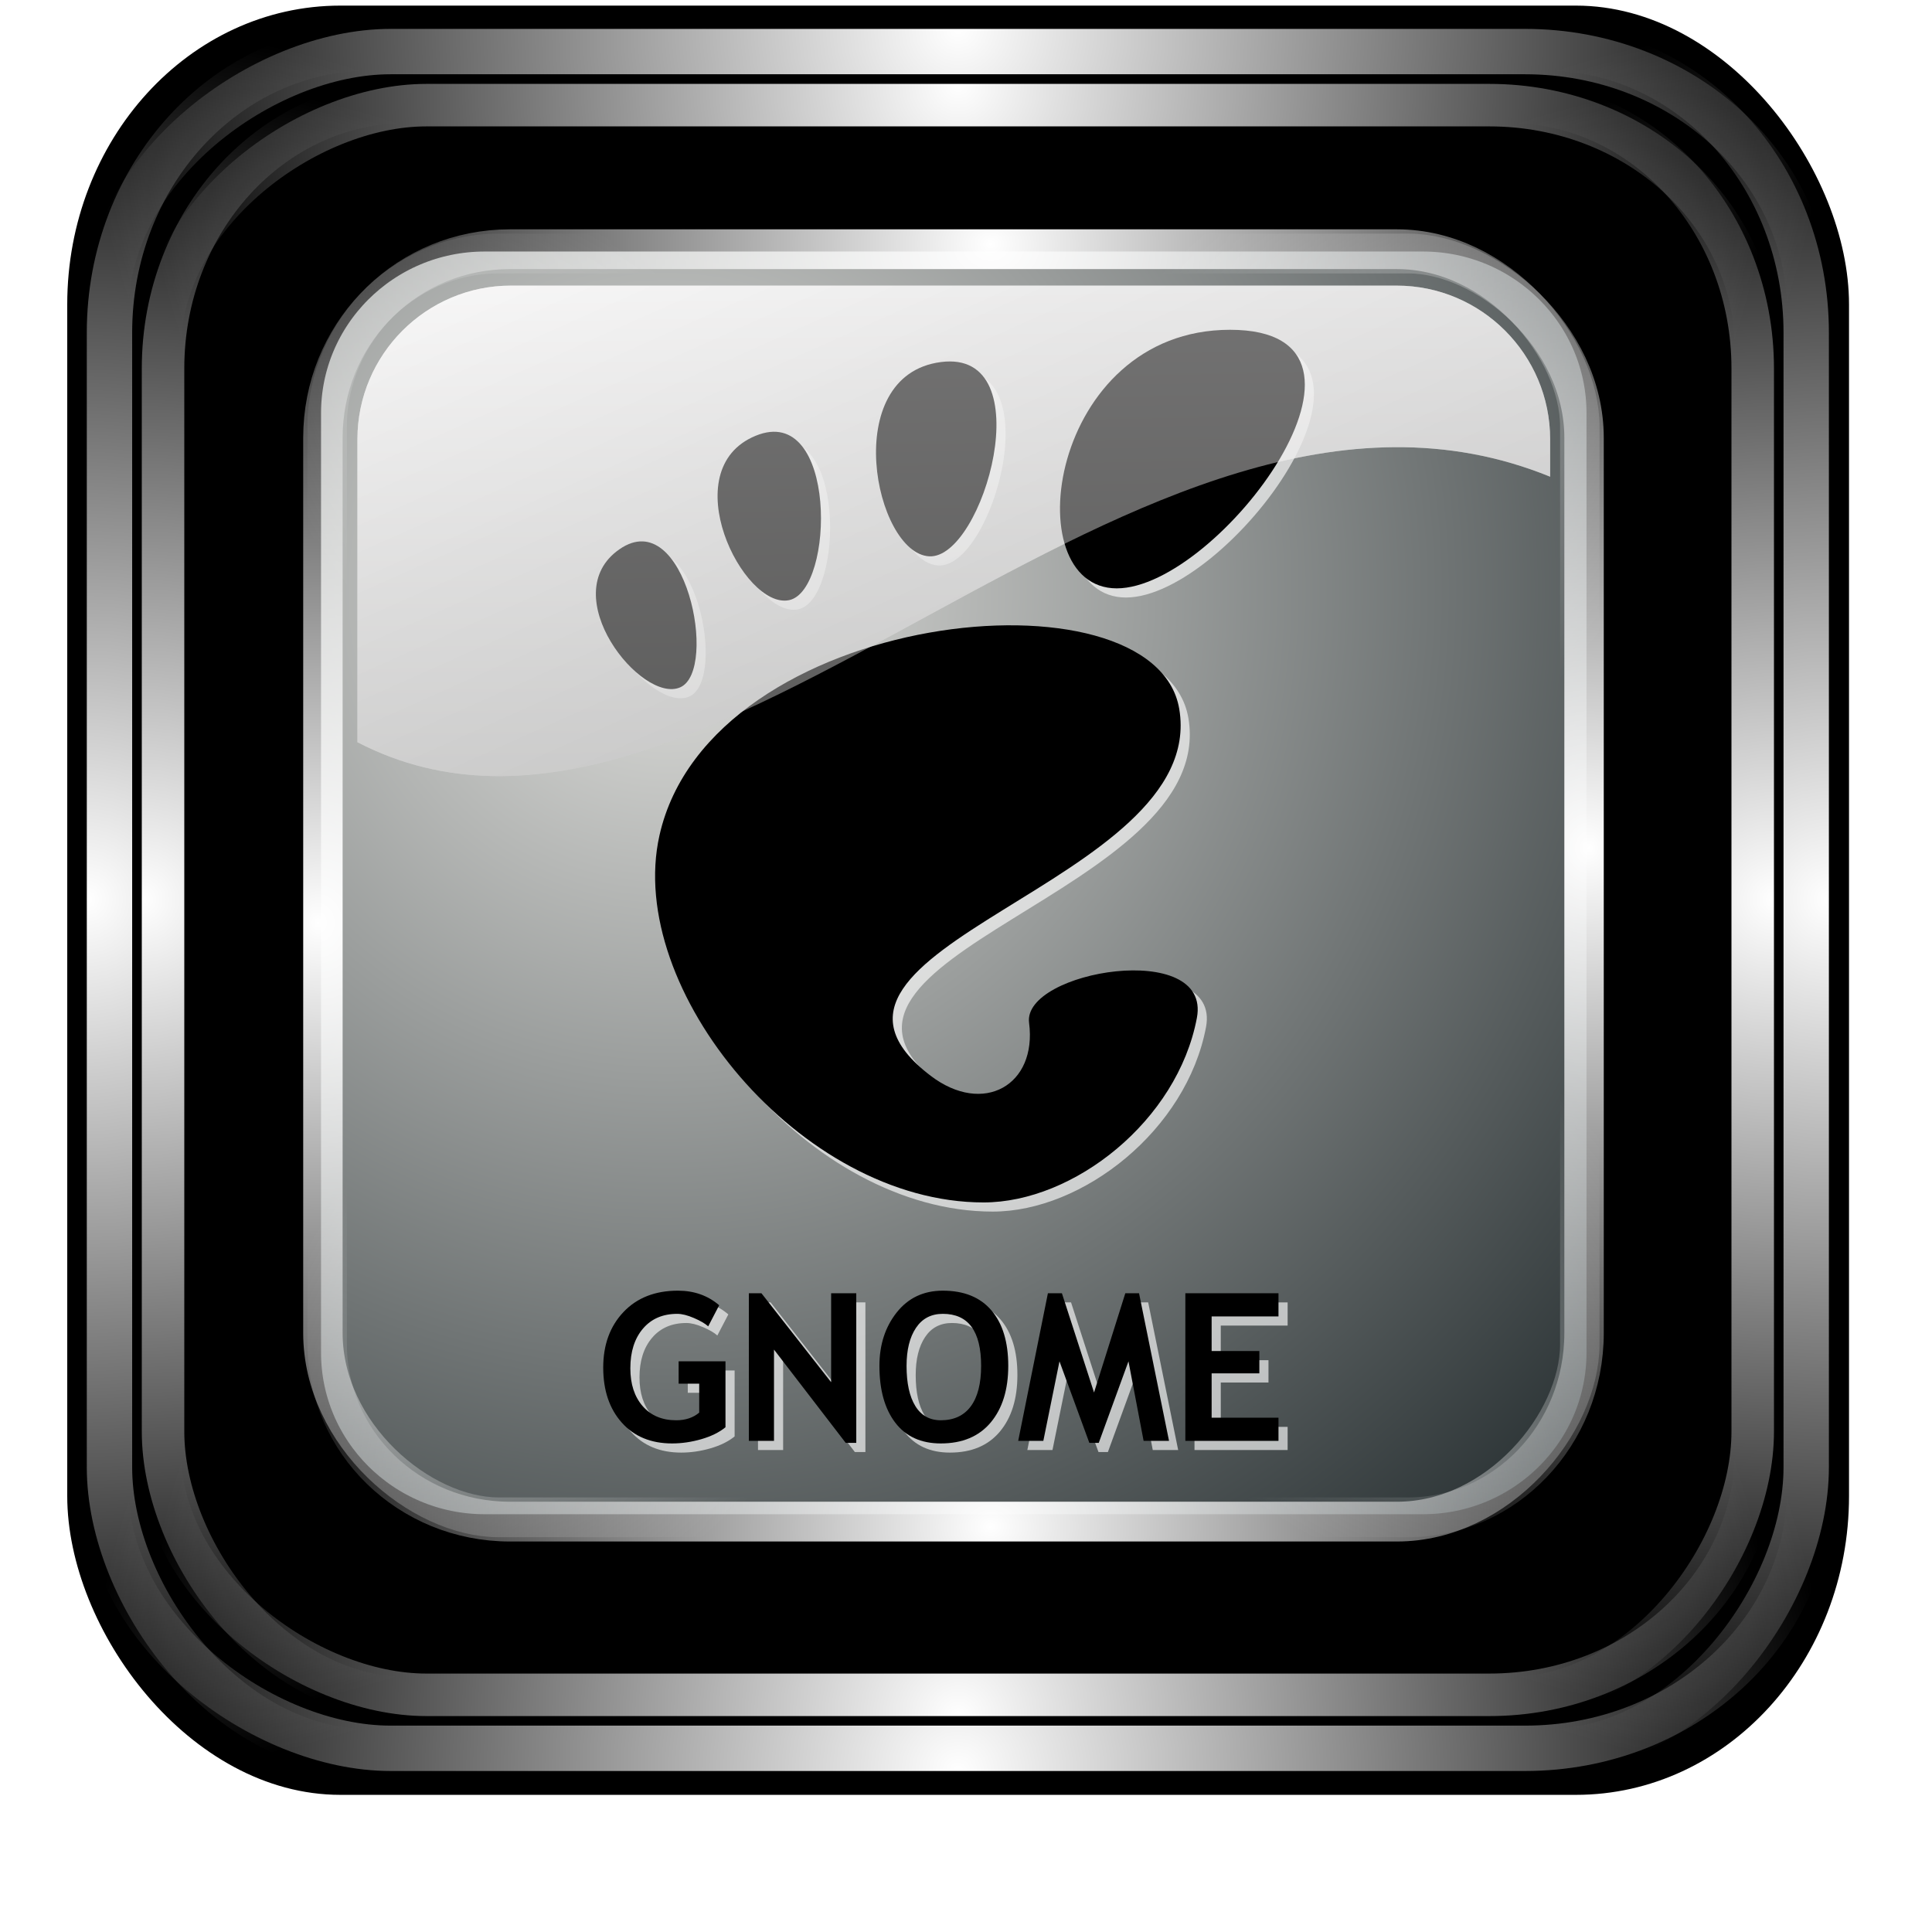 <?xml version="1.0" encoding="UTF-8" standalone="no"?>
<!-- Created with Inkscape (http://www.inkscape.org/) -->

<svg
   xmlns:dc="http://purl.org/dc/elements/1.1/"
   xmlns:cc="http://creativecommons.org/ns#"
   xmlns:rdf="http://www.w3.org/1999/02/22-rdf-syntax-ns#"
   xmlns:svg="http://www.w3.org/2000/svg"
   xmlns="http://www.w3.org/2000/svg"
   xmlns:xlink="http://www.w3.org/1999/xlink"
   xmlns:sodipodi="http://sodipodi.sourceforge.net/DTD/sodipodi-0.dtd"
   xmlns:inkscape="http://www.inkscape.org/namespaces/inkscape"
   id="svg2"
   sodipodi:version="0.32"
   inkscape:version="0.47pre4 r22446"
   width="256"
   height="256"
   version="1.0"
   sodipodi:docname="GMenu2.svg"
   inkscape:output_extension="org.inkscape.output.svg.inkscape">
  <sodipodi:namedview
     inkscape:window-height="718"
     inkscape:window-width="911"
     inkscape:pageshadow="2"
     inkscape:pageopacity="0.0"
     guidetolerance="10.0"
     gridtolerance="10.0"
     objecttolerance="10.0"
     borderopacity="1.0"
     bordercolor="#666666"
     pagecolor="#ffffff"
     id="base"
     width="48px"
     height="48px"
     inkscape:zoom="1.8203125"
     inkscape:cx="128"
     inkscape:cy="128"
     inkscape:window-x="180"
     inkscape:window-y="143"
     inkscape:current-layer="svg2"
     showgrid="false"
     inkscape:window-maximized="0" />
  <defs
     id="defs5">
    <linearGradient
       inkscape:collect="always"
       id="linearGradient1242">
      <stop
         style="stop-color:#ffffff;stop-opacity:1;"
         offset="0"
         id="stop1244" />
      <stop
         style="stop-color:#ffffff;stop-opacity:0;"
         offset="1"
         id="stop1246" />
    </linearGradient>
    <mask
       maskUnits="userSpaceOnUse"
       x="122.963"
       y="97.149"
       width="576.609"
       height="587.491"
       id="XMLID_23_">
      <g
         id="g31"
         style="filter:url(#Adobe_OpacityMaskFilter)">
        <radialGradient
           id="XMLID_24_"
           cx="88.978"
           cy="-20.899"
           r="673.116"
           fx="88.978"
           fy="-20.899"
           gradientUnits="userSpaceOnUse">
          <stop
             offset="0.309"
             style="stop-color:#FFFFFF"
             id="stop34" />
          <stop
             offset="1"
             style="stop-color:#000000"
             id="stop3816" />
        </radialGradient>
        <ellipse
           sodipodi:ry="349.10599"
           sodipodi:rx="512.93402"
           sodipodi:cy="286.172"
           sodipodi:cx="295.89499"
           cx="295.895"
           cy="286.172"
           rx="512.934"
           ry="349.106"
           id="ellipse38"
           style="fill:url(#XMLID_24_)" />
      </g>
    </mask>
    <radialGradient
       inkscape:collect="always"
       xlink:href="#linearGradient1242"
       id="radialGradient3933"
       gradientUnits="userSpaceOnUse"
       gradientTransform="matrix(0.953,0,0,0.956,6.022,5.455)"
       cx="-0.451"
       cy="125.285"
       fx="-0.451"
       fy="125.285"
       r="127.408" />
    <radialGradient
       inkscape:collect="always"
       xlink:href="#linearGradient1242"
       id="radialGradient3935"
       gradientUnits="userSpaceOnUse"
       gradientTransform="matrix(0.953,0,0,0.956,-247.894,5.455)"
       cx="-0.451"
       cy="125.285"
       fx="-0.451"
       fy="125.285"
       r="127.408" />
    <radialGradient
       inkscape:collect="always"
       xlink:href="#linearGradient1242"
       id="radialGradient3937"
       gradientUnits="userSpaceOnUse"
       gradientTransform="matrix(0.953,0,0,0.956,4.349,-246.788)"
       cx="-0.451"
       cy="125.285"
       fx="-0.451"
       fy="125.285"
       r="127.408" />
    <radialGradient
       inkscape:collect="always"
       xlink:href="#linearGradient1242"
       id="radialGradient3939"
       gradientUnits="userSpaceOnUse"
       gradientTransform="matrix(0.953,0,0,0.956,-246.221,-246.788)"
       cx="-0.451"
       cy="125.285"
       fx="-0.451"
       fy="125.285"
       r="127.408" />
    <radialGradient
       inkscape:collect="always"
       xlink:href="#linearGradient1242"
       id="radialGradient3941"
       gradientUnits="userSpaceOnUse"
       gradientTransform="matrix(0.953,0,0,0.956,6.022,5.455)"
       cx="-0.451"
       cy="125.285"
       fx="-0.451"
       fy="125.285"
       r="127.408" />
    <radialGradient
       inkscape:collect="always"
       xlink:href="#linearGradient1242"
       id="radialGradient3943"
       gradientUnits="userSpaceOnUse"
       gradientTransform="matrix(0.953,0,0,0.956,-247.894,5.455)"
       cx="-0.451"
       cy="125.285"
       fx="-0.451"
       fy="125.285"
       r="127.408" />
    <radialGradient
       inkscape:collect="always"
       xlink:href="#linearGradient1242"
       id="radialGradient3945"
       gradientUnits="userSpaceOnUse"
       gradientTransform="matrix(0.953,0,0,0.956,4.349,-246.788)"
       cx="-0.451"
       cy="125.285"
       fx="-0.451"
       fy="125.285"
       r="127.408" />
    <radialGradient
       inkscape:collect="always"
       xlink:href="#linearGradient1242"
       id="radialGradient3947"
       gradientUnits="userSpaceOnUse"
       gradientTransform="matrix(0.953,0,0,0.956,-246.221,-246.788)"
       cx="-0.451"
       cy="125.285"
       fx="-0.451"
       fy="125.285"
       r="127.408" />
    <mask
       maskUnits="userSpaceOnUse"
       x="122.963"
       y="97.149"
       width="576.609"
       height="587.491"
       id="XMLID_23_-6">
      <g
         id="g31-8"
         style="filter:url(#Adobe_OpacityMaskFilter)">
        <radialGradient
           id="XMLID_24_-9"
           cx="88.978"
           cy="-20.899"
           r="673.116"
           fx="88.978"
           fy="-20.899"
           gradientUnits="userSpaceOnUse">
          <stop
             offset="0.309"
             style="stop-color:#FFFFFF"
             id="stop34-0" />
          <stop
             offset="1"
             style="stop-color:#000000"
             id="stop3816-6" />
        </radialGradient>
        <ellipse
           sodipodi:ry="349.10599"
           sodipodi:rx="512.93402"
           sodipodi:cy="286.172"
           sodipodi:cx="295.89499"
           cx="295.895"
           cy="286.172"
           rx="512.934"
           ry="349.106"
           id="ellipse38-8"
           style="fill:url(#XMLID_24_-9)" />
      </g>
    </mask>
    <radialGradient
       inkscape:collect="always"
       xlink:href="#linearGradient3431"
       id="radialGradient1239"
       gradientUnits="userSpaceOnUse"
       gradientTransform="matrix(1.176,0.009,-0.008,1.007,-28.57,-2.278)"
       cx="139.567"
       cy="4.489"
       fx="139.567"
       fy="4.489"
       r="127.194" />
    <linearGradient
       inkscape:collect="always"
       id="linearGradient3431">
      <stop
         style="stop-color:#ffffff;stop-opacity:1;"
         offset="0"
         id="stop3433" />
      <stop
         style="stop-color:#ffffff;stop-opacity:0;"
         offset="1"
         id="stop3435" />
    </linearGradient>
    <radialGradient
       inkscape:collect="always"
       xlink:href="#linearGradient3431"
       id="radialGradient1241"
       gradientUnits="userSpaceOnUse"
       gradientTransform="matrix(1.176,0.009,-0.008,1.007,-28.57,-259.51)"
       cx="139.567"
       cy="4.489"
       fx="139.567"
       fy="4.489"
       r="127.194" />
    <radialGradient
       inkscape:collect="always"
       xlink:href="#linearGradient3431"
       id="radialGradient1243"
       gradientUnits="userSpaceOnUse"
       gradientTransform="matrix(1.176,0.009,-0.008,1.007,-285.408,-259.116)"
       cx="139.567"
       cy="4.489"
       fx="139.567"
       fy="4.489"
       r="127.194" />
    <radialGradient
       inkscape:collect="always"
       xlink:href="#linearGradient3431"
       id="radialGradient1245"
       gradientUnits="userSpaceOnUse"
       gradientTransform="matrix(1.176,0.009,-0.008,1.007,-28.176,-2.672)"
       cx="139.567"
       cy="4.489"
       fx="139.567"
       fy="4.489"
       r="127.194" />
    <radialGradient
       inkscape:collect="always"
       xlink:href="#aigrd1-6"
       id="radialGradient1233-7"
       gradientUnits="userSpaceOnUse"
       gradientTransform="matrix(1.735,0,0,1.635,-44.009,-68.097)"
       cx="81.066"
       cy="78.342"
       fx="81.066"
       fy="78.342"
       r="137.583" />
    <radialGradient
       id="aigrd1-6"
       cx="81.066"
       cy="78.342"
       r="137.583"
       fx="81.066"
       fy="78.342"
       gradientUnits="userSpaceOnUse">
      <stop
         offset="0"
         style="stop-color:#E1E1DE"
         id="stop12-2" />
      <stop
         offset="1"
         style="stop-color:#293133"
         id="stop14-4" />
    </radialGradient>
    <linearGradient
       inkscape:collect="always"
       xlink:href="#aigrd2-5"
       id="linearGradient1235-2"
       gradientUnits="userSpaceOnUse"
       gradientTransform="matrix(1.735,0,0,1.635,-44.009,-68.097)"
       x1="90.11"
       y1="26.349"
       x2="122.002"
       y2="97.802" />
    <linearGradient
       id="aigrd2-5"
       gradientUnits="userSpaceOnUse"
       x1="90.11"
       y1="26.349"
       x2="122.002"
       y2="97.802">
      <stop
         offset="0"
         style="stop-color:#FFFFFF"
         id="stop19-6-5" />
      <stop
         offset="0.136"
         style="stop-color:#F6F6F6"
         id="stop21-9-0" />
      <stop
         offset="1"
         style="stop-color:#C4C4C4"
         id="stop23-2-5" />
    </linearGradient>
    <linearGradient
       inkscape:collect="always"
       xlink:href="#aigrd3-9"
       id="linearGradient1237-2"
       gradientUnits="userSpaceOnUse"
       gradientTransform="matrix(1.735,0,0,1.635,-44.009,-68.097)"
       x1="111.71"
       y1="31"
       x2="112.922"
       y2="104.071" />
    <linearGradient
       id="aigrd3-9"
       gradientUnits="userSpaceOnUse"
       x1="111.71"
       y1="31"
       x2="112.922"
       y2="104.071">
      <stop
         offset="0"
         style="stop-color:#FFFFFF"
         id="stop83-7" />
      <stop
         offset="0.24"
         style="stop-color:#EDECEC"
         id="stop85-2-7" />
      <stop
         offset="1"
         style="stop-color:#BBBBBA"
         id="stop87-4-6" />
    </linearGradient>
    <filter
       inkscape:collect="always"
       id="filter4527">
      <feGaussianBlur
         inkscape:collect="always"
         stdDeviation="2.069"
         id="feGaussianBlur4529" />
    </filter>
  </defs>
  <rect
     style="fill:#000000;fill-opacity:1;stroke:none"
     id="rect2380"
     width="236.094"
     height="237.084"
     x="8.91"
     y="0.743"
     rx="36.186"
     ry="39.597" />
  <g
     id="g1282"
     transform="matrix(0.951,0,0,0.951,6.183,0.101)">
    <rect
       style="fill:none;stroke:url(#radialGradient3933);stroke-width:6.321;stroke-miterlimit:4;stroke-opacity:1;stroke-dasharray:none"
       id="rect468"
       width="236.409"
       height="237.4"
       x="8.753"
       y="6.585"
       rx="36.235"
       ry="39.649" />
    <g
       id="g1270">
      <rect
         style="fill:none;stroke:url(#radialGradient3935);stroke-width:6.321;stroke-miterlimit:4;stroke-opacity:1;stroke-dasharray:none"
         id="rect1250"
         width="236.409"
         height="237.4"
         x="-245.162"
         y="6.585"
         rx="36.235"
         ry="39.649"
         transform="scale(-1,1)" />
      <g
         id="g1262">
        <rect
           style="fill:none;stroke:url(#radialGradient3937);stroke-width:6.321;stroke-miterlimit:4;stroke-opacity:1;stroke-dasharray:none"
           id="rect1254"
           width="236.409"
           height="237.4"
           x="7.081"
           y="-245.658"
           rx="36.235"
           ry="39.649"
           transform="matrix(0,1,-1,0,0,0)" />
        <rect
           transform="matrix(0,-1,-1,0,0,0)"
           ry="39.649"
           rx="36.235"
           y="-245.658"
           x="-243.49"
           height="237.4"
           width="236.409"
           id="rect1258"
           style="fill:none;stroke:url(#radialGradient3939);stroke-width:6.321;stroke-miterlimit:4;stroke-opacity:1;stroke-dasharray:none" />
      </g>
    </g>
  </g>
  <g
     id="g1298"
     transform="matrix(0.891,0,0,0.891,13.805,7.623)">
    <rect
       ry="39.649"
       rx="36.235"
       y="6.585"
       x="8.753"
       height="237.4"
       width="236.409"
       id="rect1300"
       style="fill:none;stroke:url(#radialGradient3941);stroke-width:6.321;stroke-miterlimit:4;stroke-opacity:1;stroke-dasharray:none" />
    <g
       id="g1302">
      <rect
         transform="scale(-1,1)"
         ry="39.649"
         rx="36.235"
         y="6.585"
         x="-245.162"
         height="237.4"
         width="236.409"
         id="rect1304"
         style="fill:none;stroke:url(#radialGradient3943);stroke-width:6.321;stroke-miterlimit:4;stroke-opacity:1;stroke-dasharray:none" />
      <g
         id="g1306">
        <rect
           transform="matrix(0,1,-1,0,0,0)"
           ry="39.649"
           rx="36.235"
           y="-245.658"
           x="7.081"
           height="237.4"
           width="236.409"
           id="rect1308"
           style="fill:none;stroke:url(#radialGradient3945);stroke-width:6.321;stroke-miterlimit:4;stroke-opacity:1;stroke-dasharray:none" />
        <rect
           style="fill:none;stroke:url(#radialGradient3947);stroke-width:6.321;stroke-miterlimit:4;stroke-opacity:1;stroke-dasharray:none"
           id="rect1310"
           width="236.409"
           height="237.4"
           x="-243.49"
           y="-245.658"
           rx="36.235"
           ry="39.649"
           transform="matrix(0,-1,-1,0,0,0)" />
      </g>
    </g>
  </g>
  <path
     sodipodi:type="arc"
     style="opacity:0.888;fill:#000000;fill-opacity:1;stroke:none"
     id="path3047"
     sodipodi:cx="86.875504"
     sodipodi:cy="126.20081"
     sodipodi:rx="7.7108436"
     sodipodi:ry="6.9397593"
     d="m 94.586,126.201 a 7.711,6.94 0 1 1 -15.422,0 7.711,6.94 0 1 1 15.422,0 z"
     transform="translate(-1.131,-8.307)" />
  <path
     transform="translate(55.929,-7.793)"
     d="m 94.586,126.201 a 7.711,6.94 0 1 1 -15.422,0 7.711,6.94 0 1 1 15.422,0 z"
     sodipodi:ry="6.9397593"
     sodipodi:rx="7.7108436"
     sodipodi:cy="126.20081"
     sodipodi:cx="86.875504"
     id="path3049"
     style="opacity:0.888;fill:#000000;fill-opacity:1;stroke:none"
     sodipodi:type="arc" />
  <rect
     transform="matrix(1.205,0.695,-0.695,1.205,119.978,-22.279)"
     y="78.61"
     x="-2.849"
     height="7.75"
     width="53.091"
     id="rect3739"
     style="fill:#000000;fill-opacity:1;stroke:none;filter:url(#filter4527)" />
  <rect
     style="fill:#000000;fill-opacity:1;stroke:none;filter:url(#filter4527)"
     id="rect3741"
     width="53.091"
     height="7.75"
     x="-98.519"
     y="79.345"
     transform="matrix(1.205,-0.695,0.695,1.205,119.978,-22.279)" />
  <rect
     y="93.168"
     x="-0.964"
     height="5.038"
     width="5.038"
     id="rect3743"
     style="fill:#000000;fill-opacity:1;stroke:none;filter:url(#filter4527)"
     transform="matrix(1.391,0,0,1.391,119.978,-22.279)" />
  <rect
     y="116.183"
     x="8.734"
     height="7.75"
     width="53.091"
     id="rect3745"
     style="fill:#000000;fill-opacity:1;stroke:none;filter:url(#filter4527)"
     transform="matrix(1.391,0,0,1.391,119.978,-22.279)" />
  <g
     id="g3349"
     transform="matrix(0.698,0,0,0.742,20.838,33.841)">
    <path
       id="path16"
       d="m 278.456,195.952 c 0,19.87 -17.1,35.983 -38.195,35.983 l -178.105,0 c -21.095,0 -38.198,-16.111 -38.198,-35.983 l 0,-167.793 c 0,-19.875 17.102,-35.984 38.198,-35.984 l 178.105,0 c 21.095,0 38.195,16.11 38.195,35.984 l 0,167.792 z"
       style="fill:url(#radialGradient1233-7);fill-rule:nonzero;stroke:#000000;stroke-width:14.271" />
    <path
       id="path25"
       d="m 67.126,5.399 c -16.062,0 -29.128,12.312 -29.128,27.444 l 0,54.092 C 104.619,119.383 185.884,9.426 264.419,39.52 l 0,-6.677 c 0,-15.132 -13.065,-27.444 -29.128,-27.444 l -168.165,0 z"
       style="fill:url(#linearGradient1235-2);fill-rule:nonzero;stroke:none" />
    <path
       style="opacity:0.64;fill:#ffffff;fill-rule:nonzero;stroke:none"
       d="m 205.393,14.92 c -34.412,0 -40.866,46.176 -21.51,46.176 19.356,0 55.925,-46.176 21.51,-46.176 z"
       id="path33" />
    <path
       style="opacity:0.64;fill:#ffffff;fill-rule:nonzero;stroke:none"
       d="m 148.253,55.373 c 10.308,0.593 21.615,-37.057 2.242,-34.69 -19.368,2.367 -12.555,34.095 -2.242,34.69 z"
       id="path35" />
    <path
       style="opacity:0.64;fill:#ffffff;fill-rule:nonzero;stroke:none"
       d="m 101.015,78.767 c 7.33,-3.038 0.942,-32.775 -11.523,-24.665 -12.463,8.109 4.189,27.702 11.523,24.665 z"
       id="path37" />
    <path
       style="opacity:0.64;fill:#ffffff;fill-rule:nonzero;stroke:none"
       d="m 121.667,63.204 c 8.729,-1.676 9.208,-35.399 -6.357,-29.35 -15.566,6.049 -2.364,31.028 6.357,29.35 z"
       id="path39" />
    <path
       id="newshape"
       style="opacity:0.64;fill:#ffffff;fill-rule:nonzero;stroke:none"
       d="m 167.238,138.676 c 1.55,11.138 -8.677,16.639 -18.69,9.458 -31.871,-22.858 52.777,-34.266 47.198,-65.5 -4.63,-25.924 -89.068,-17.946 -98.684,22.621 -6.509,27.441 26.79,65.501 61.535,65.501 17.093,0 36.808,-14.539 40.496,-32.958 2.816,-14.043 -33.152,-8.416 -31.856,0.878 z" />
    <path
       id="path44"
       d="m 108.408,189.119 -2.084,3.765 c -0.587,-0.5 -1.492,-0.996 -2.716,-1.491 -1.223,-0.494 -2.275,-0.741 -3.155,-0.741 -2.754,0 -4.927,0.881 -6.52,2.644 -1.593,1.762 -2.39,4.125 -2.39,7.085 0,2.815 0.779,5.065 2.338,6.75 1.558,1.682 3.679,2.526 6.364,2.526 1.768,0 3.223,-0.454 4.37,-1.365 l 0,-5.174 -3.905,0 0,-3.986 8.894,0 0,11.772 c -1.185,0.911 -2.711,1.618 -4.576,2.127 -1.865,0.508 -3.722,0.763 -5.567,0.763 -4.012,0 -7.193,-1.239 -9.543,-3.718 -2.35,-2.478 -3.524,-5.753 -3.524,-9.824 0,-4.067 1.281,-7.376 3.84,-9.92 2.56,-2.544 6.008,-3.819 10.339,-3.819 3.072,0 5.682,0.868 7.837,2.606 z"
       style="opacity:0.64;fill:#ffffff;fill-rule:nonzero;stroke:none" />
    <path
       id="path46"
       d="m 132.425,213.692 -13.612,-16.656 0,16.298 -4.772,0 0,-26.362 2.386,0 13.232,15.889 0,-15.889 4.772,0 0,26.72 -2.006,0 z"
       style="opacity:0.64;fill:#ffffff;fill-rule:nonzero;stroke:none" />
    <path
       id="path48"
       d="m 138.827,199.938 c 0,-3.755 1.092,-6.93 3.276,-9.529 2.185,-2.596 5.105,-3.896 8.762,-3.896 4.026,0 7.099,1.175 9.229,3.528 2.128,2.351 3.191,5.65 3.191,9.897 0,4.247 -1.112,7.617 -3.334,10.115 -2.223,2.493 -5.38,3.742 -9.468,3.742 -3.759,0 -6.641,-1.236 -8.647,-3.708 -2.006,-2.472 -3.009,-5.853 -3.009,-10.149 z m 5.152,-0.002 c 0,3.091 0.554,5.483 1.664,7.179 1.109,1.695 2.723,2.542 4.84,2.542 2.487,0 4.383,-0.83 5.69,-2.487 1.307,-1.661 1.961,-4.069 1.961,-7.233 0,-6.189 -2.423,-9.286 -7.268,-9.286 -2.218,0 -3.92,0.84 -5.107,2.516 -1.187,1.676 -1.779,3.933 -1.779,6.77 z"
       style="opacity:0.64;fill:#ffffff;fill-rule:nonzero;stroke:none" />
    <path
       id="path50"
       d="m 193.806,213.334 -4.826,0 -2.874,-14.203 -5.64,14.56 -1.789,0 -5.668,-14.56 -3.065,14.203 -4.772,0 5.64,-26.362 2.657,0 6.101,17.728 5.938,-17.728 2.603,0 5.694,26.362 z"
       style="opacity:0.64;fill:#ffffff;fill-rule:nonzero;stroke:none" />
    <path
       id="path52"
       d="m 201.892,191.112 0,6.181 9.057,0 0,3.986 -9.057,0 0,7.919 12.691,0 0,4.138 -17.68,0 0,-26.362 17.68,0 0,4.138 -12.691,0 z"
       style="opacity:0.64;fill:#ffffff;fill-rule:nonzero;stroke:none" />
    <path
       d="m 203.657,13.285 c -34.412,0 -40.866,46.176 -21.51,46.176 19.356,0 55.925,-46.176 21.51,-46.176 z"
       id="path60"
       style="fill:#000000;fill-rule:nonzero;stroke:none" />
    <path
       d="m 146.518,53.738 c 10.308,0.593 21.615,-37.057 2.242,-34.69 -19.368,2.367 -12.555,34.095 -2.242,34.69 z"
       id="path62"
       style="fill:#000000;fill-rule:nonzero;stroke:none" />
    <path
       d="M 99.28,77.132 C 106.61,74.095 100.222,44.357 87.757,52.468 75.294,60.576 91.946,80.17 99.28,77.132 z"
       id="path64"
       style="fill:#000000;fill-rule:nonzero;stroke:none" />
    <path
       d="m 119.932,61.569 c 8.729,-1.676 9.208,-35.399 -6.357,-29.35 -15.566,6.049 -2.364,31.028 6.357,29.35 z"
       id="path66"
       style="fill:#000000;fill-rule:nonzero;stroke:none" />
    <path
       d="m 165.502,137.041 c 1.55,11.138 -8.677,16.639 -18.69,9.458 -31.871,-22.858 52.777,-34.266 47.198,-65.5 -4.63,-25.924 -89.068,-17.946 -98.684,22.621 -6.509,27.441 26.79,65.501 61.535,65.501 17.093,0 36.808,-14.539 40.496,-32.958 2.816,-14.043 -33.152,-8.416 -31.856,0.878 z"
       id="path68"
       style="fill:#000000;fill-rule:nonzero;stroke:none" />
    <path
       id="path72"
       d="m 106.672,187.484 -2.084,3.765 c -0.587,-0.5 -1.492,-0.996 -2.716,-1.491 -1.223,-0.494 -2.275,-0.741 -3.155,-0.741 -2.754,0 -4.927,0.881 -6.52,2.644 -1.593,1.762 -2.39,4.125 -2.39,7.085 0,2.815 0.779,5.065 2.338,6.75 1.558,1.682 3.679,2.526 6.364,2.526 1.768,0 3.223,-0.454 4.37,-1.365 l 0,-5.174 -3.905,0 0,-3.986 8.894,0 0,11.772 c -1.185,0.911 -2.711,1.618 -4.576,2.127 -1.865,0.508 -3.722,0.763 -5.567,0.763 -4.012,0 -7.193,-1.239 -9.543,-3.718 -2.35,-2.478 -3.524,-5.753 -3.524,-9.824 0,-4.067 1.281,-7.376 3.84,-9.92 2.56,-2.544 6.008,-3.819 10.339,-3.819 3.072,0 5.682,0.868 7.837,2.606 z"
       style="fill:#000000;fill-rule:nonzero;stroke:none" />
    <path
       id="path74"
       d="m 130.69,212.057 -13.612,-16.656 0,16.298 -4.772,0 0,-26.362 2.386,0 13.232,15.889 0,-15.889 4.772,0 0,26.72 -2.006,0 z"
       style="fill:#000000;fill-rule:nonzero;stroke:none" />
    <path
       id="path76"
       d="m 137.091,198.303 c 0,-3.755 1.092,-6.93 3.276,-9.529 2.185,-2.596 5.105,-3.896 8.762,-3.896 4.024,0 7.099,1.175 9.229,3.528 2.128,2.351 3.191,5.65 3.191,9.897 0,4.247 -1.112,7.617 -3.334,10.115 -2.223,2.493 -5.38,3.742 -9.468,3.742 -3.759,0 -6.641,-1.236 -8.647,-3.708 -2.006,-2.472 -3.009,-5.853 -3.009,-10.149 z m 5.152,-0.002 c 0,3.091 0.554,5.483 1.664,7.179 1.109,1.695 2.723,2.542 4.84,2.542 2.487,0 4.383,-0.831 5.69,-2.487 1.307,-1.661 1.961,-4.069 1.961,-7.233 0,-6.189 -2.423,-9.286 -7.268,-9.286 -2.218,0 -3.92,0.84 -5.107,2.516 -1.187,1.676 -1.779,3.933 -1.779,6.77 z"
       style="fill:#000000;fill-rule:nonzero;stroke:none" />
    <path
       id="path78"
       d="m 192.07,211.699 -4.826,0 -2.874,-14.203 -5.64,14.56 -1.789,0 -5.668,-14.56 -3.065,14.203 -4.772,0 5.64,-26.362 2.657,0 6.101,17.728 5.938,-17.728 2.603,0 5.694,26.362 z"
       style="fill:#000000;fill-rule:nonzero;stroke:none" />
    <path
       id="path80"
       d="m 200.157,189.477 0,6.181 9.057,0 0,3.986 -9.057,0 0,7.919 12.691,0 0,4.138 -17.68,0 0,-26.362 17.68,0 0,4.138 -12.691,0 z"
       style="fill:#000000;fill-rule:nonzero;stroke:none" />
    <path
       id="path89"
       d="m 67.126,5.399 c -16.062,0 -29.128,12.312 -29.128,27.444 l 0,54.092 C 104.619,119.383 185.884,9.426 264.419,39.52 l 0,-6.677 c 0,-15.132 -13.065,-27.444 -29.128,-27.444 l -168.165,0 z"
       style="opacity:0.48;fill:url(#linearGradient1237-2);fill-rule:nonzero;stroke:none" />
  </g>
  <g
     id="g3936"
     transform="matrix(0.673,0,0,0.679,40.048,29.992)">
    <rect
       style="fill:none;stroke:url(#radialGradient1239);stroke-width:7.762;stroke-miterlimit:4;stroke-opacity:1;stroke-dasharray:none"
       id="rect3429"
       width="246.625"
       height="248.301"
       x="4.909"
       y="4.465"
       rx="35.967"
       ry="34.622" />
    <g
       id="g3924">
      <rect
         style="fill:none;stroke:url(#radialGradient1241);stroke-width:7.762;stroke-miterlimit:4;stroke-opacity:1;stroke-dasharray:none"
         id="rect3372"
         width="246.625"
         height="248.301"
         x="4.909"
         y="-252.767"
         rx="35.967"
         ry="34.622"
         transform="scale(1,-1)" />
      <g
         id="g3916-8">
        <rect
           style="fill:none;stroke:url(#radialGradient1243);stroke-width:7.762;stroke-miterlimit:4;stroke-opacity:1;stroke-dasharray:none"
           id="rect3376"
           width="246.625"
           height="248.301"
           x="-251.929"
           y="-252.373"
           rx="35.967"
           ry="34.622"
           transform="matrix(0,-1,-1,0,0,0)" />
        <rect
           transform="matrix(0,1,1,0,0,0)"
           ry="34.622"
           rx="35.967"
           y="4.071"
           x="5.303"
           height="248.301"
           width="246.625"
           id="rect3382"
           style="fill:none;stroke:url(#radialGradient1245);stroke-width:7.762;stroke-miterlimit:4;stroke-opacity:1;stroke-dasharray:none" />
      </g>
    </g>
  </g>
</svg>
